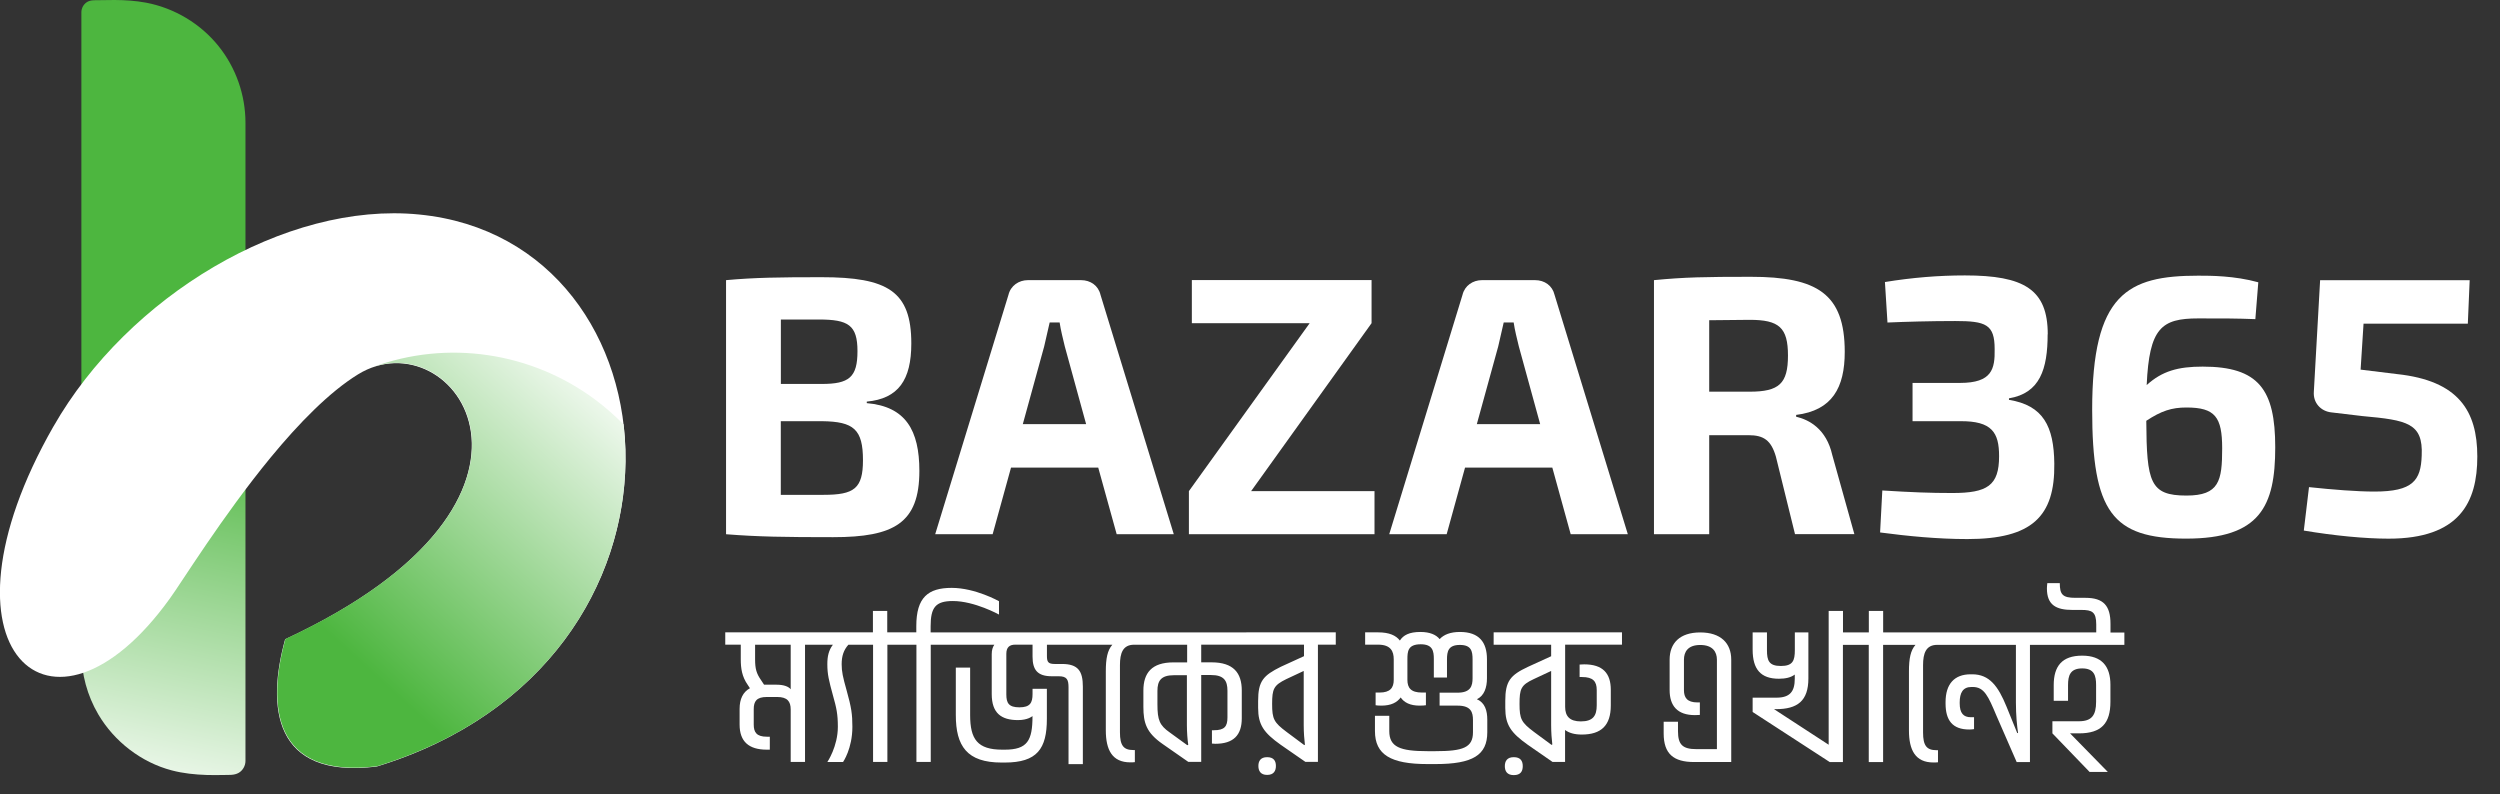 <svg width="107" height="34" viewBox="0 0 107 34" fill="none" xmlns="http://www.w3.org/2000/svg">
<rect x="0" y="0" width="107" height="34" fill="#333333" stroke="none"/>
<g clip-path="url(#clip0_1757_86833)">
<path d="M10.506 5.253C10.506 5.253 10.506 32.55 10.506 32.57C10.506 32.774 10.391 32.979 10.212 33.08C10.021 33.186 9.806 33.164 9.593 33.169C9.344 33.175 9.095 33.175 8.848 33.169C8.344 33.152 7.843 33.102 7.353 32.973C6.048 32.632 4.889 31.736 4.206 30.573C3.735 29.773 3.483 28.843 3.483 27.913V0.526C3.483 0.356 3.57 0.19 3.713 0.095C3.867 -0.006 4.052 0.011 4.225 0.008C4.452 0.003 4.679 -6.10352e-05 4.906 -6.10352e-05C5.357 0.003 5.81 0.031 6.255 0.115C7.462 0.344 8.579 1.011 9.349 1.968C10.097 2.895 10.506 4.066 10.506 5.256V5.253Z" fill="url(#paint0_linear_1757_86833)"/>
<path fill-rule="evenodd" clip-rule="evenodd" d="M2.291 18.248C5.463 12.693 12.217 8.613 17.94 9.181C29.331 10.296 30.708 28.342 16.125 32.808C11.659 33.365 11.416 30.207 12.203 27.362C25.189 21.322 19.379 13.527 15.325 16.022C14.09 16.783 12.782 18.127 11.584 19.581C9.515 22.098 7.77 24.931 7.275 25.609C2.19 32.69 -3.17 27.799 2.288 18.251L2.291 18.248Z" fill="white"/>
<path fill-rule="evenodd" clip-rule="evenodd" d="M26.692 18.186C27.334 23.778 24.15 30.349 16.139 32.794C11.673 33.351 11.43 30.193 12.216 27.348C24.562 21.599 19.914 14.277 15.943 15.716C19.149 14.529 22.744 15.064 25.494 17.119C25.931 17.447 26.328 17.797 26.704 18.183H26.692V18.186Z" fill="url(#paint1_linear_1757_86833)"/>
<path d="M37.095 17.254C38.766 17.396 39.349 18.421 39.349 20.155C39.349 22.392 38.262 22.991 35.661 22.991C33.581 22.991 32.447 22.974 31.075 22.865V11.99C32.304 11.88 33.329 11.864 35.157 11.864C37.994 11.864 39.004 12.463 39.004 14.7C39.004 16.26 38.453 17.063 37.098 17.189V17.254H37.095ZM35.045 13.675H33.421V16.433H35.171C36.339 16.433 36.7 16.151 36.7 15.03C36.7 13.911 36.305 13.675 35.045 13.675ZM35.25 21.179C36.557 21.179 36.935 20.911 36.935 19.698C36.935 18.374 36.54 18.043 35.185 18.027H33.418V21.179H35.247H35.25Z" fill="white"/>
<path d="M43.272 20.012L42.485 22.865H40.026L43.162 12.62C43.258 12.225 43.605 11.99 43.997 11.99H46.268C46.676 11.99 47.01 12.225 47.102 12.62L50.238 22.865H47.794L47.004 20.012H43.269H43.272ZM45.573 14.826C45.495 14.496 45.4 14.132 45.352 13.801H44.926L44.691 14.826L43.776 18.153H46.486L45.573 14.826Z" fill="white"/>
<path d="M58.829 22.865H50.885V21.02L56.054 13.832H51.011V11.987H58.703V13.832L53.548 21.02H58.829V22.865Z" fill="white"/>
<path d="M62.704 20.012L61.917 22.865H59.459L62.595 12.62C62.69 12.225 63.037 11.99 63.429 11.99H65.7C66.109 11.99 66.442 12.225 66.535 12.62L69.671 22.865H67.226L66.439 20.012H62.704ZM65.006 14.826C64.927 14.496 64.832 14.132 64.785 13.801H64.359L64.124 14.826L63.208 18.153H65.919L65.006 14.826Z" fill="white"/>
<path d="M76.827 22.865L76.007 19.539C75.803 18.844 75.486 18.626 74.839 18.626H73.154V22.865H70.79V11.99C72.098 11.864 72.98 11.847 74.937 11.847C77.774 11.847 78.955 12.572 78.955 15.061C78.955 16.59 78.421 17.567 76.875 17.758V17.836C77.427 17.962 78.169 18.357 78.421 19.474L79.367 22.862H76.83L76.827 22.865ZM74.887 16.764C76.147 16.764 76.525 16.417 76.525 15.218C76.525 14.02 76.147 13.689 74.887 13.689L73.154 13.706V16.764H74.887Z" fill="white"/>
<path d="M87.639 14.305C87.639 15.803 87.308 16.828 85.984 17.049V17.114C87.451 17.349 87.907 18.248 87.924 19.841C87.955 22.112 86.964 23.072 84.203 23.072C82.943 23.072 81.649 22.946 80.468 22.789L80.563 20.992C81.823 21.07 82.596 21.101 83.559 21.101C85.057 21.101 85.561 20.785 85.561 19.525C85.561 18.517 85.261 18.013 83.889 18.027H81.857V16.389H83.889C85.261 16.389 85.387 15.789 85.371 14.938C85.371 13.883 84.993 13.74 83.685 13.74C82.613 13.74 81.557 13.771 80.784 13.804L80.675 12.071C81.843 11.88 82.977 11.788 84.097 11.788C86.633 11.788 87.644 12.387 87.644 14.311L87.639 14.305Z" fill="white"/>
<path d="M97.38 19.144C97.38 21.667 96.733 23.053 93.566 23.053C90.399 23.053 89.545 21.902 89.545 17.537C89.545 12.572 91.057 11.799 94.084 11.799C94.605 11.799 95.63 11.799 96.655 12.082L96.529 13.659C95.708 13.628 95.235 13.628 94.084 13.628C92.508 13.628 91.987 14.037 91.878 16.481C92.539 15.882 93.219 15.691 94.275 15.691C96.671 15.691 97.38 16.669 97.38 19.144ZM95.109 19.191C95.109 17.85 94.809 17.441 93.58 17.441C92.95 17.441 92.508 17.584 91.861 18.01C91.878 20.642 92.018 21.21 93.58 21.21C94.983 21.21 95.109 20.58 95.109 19.191Z" fill="white"/>
<path d="M101.16 13.849L101.034 15.82L102.594 16.011C105.226 16.293 106.029 17.587 106.029 19.541C106.029 21.496 105.273 23.055 102.23 23.055C101.236 23.055 99.911 22.929 98.603 22.708L98.825 20.849C99.85 20.958 100.874 21.039 101.63 21.039C103.268 21.039 103.616 20.566 103.649 19.494C103.711 18.108 103.033 17.982 101.112 17.808L99.788 17.651C99.332 17.604 98.998 17.243 99.032 16.769L99.301 11.992H105.702L105.623 13.852H101.163L101.16 13.849Z" fill="white"/>
<path d="M54.234 32.407C53.954 32.407 53.859 32.57 53.859 32.783C53.859 32.995 53.954 33.166 54.234 33.166C54.514 33.166 54.609 32.995 54.609 32.783C54.609 32.57 54.517 32.407 54.234 32.407Z" fill="white"/>
<path d="M53.333 27.068H39.831V26.805C39.831 25.995 40.044 25.724 40.783 25.724C41.71 25.724 42.757 26.303 42.757 26.303V25.732C42.757 25.732 41.743 25.161 40.732 25.161C39.722 25.161 39.218 25.57 39.218 26.794V27.065H37.974V26.147H37.361V27.065H31.041V27.591H31.705V28.221C31.705 28.605 31.756 28.961 32.002 29.311L32.097 29.456C31.8 29.619 31.655 29.916 31.655 30.341V31.013C31.655 31.735 32.047 32.086 32.819 32.086H32.948V31.531H32.819C32.377 31.531 32.26 31.335 32.26 31.013V30.349C32.26 30.019 32.38 29.831 32.819 29.831H33.262C33.696 29.831 33.842 30.019 33.842 30.366V32.612H34.455V27.594H35.648C35.468 27.832 35.41 28.087 35.41 28.429C35.41 28.863 35.477 29.126 35.648 29.756C35.802 30.299 35.86 30.565 35.86 31.108C35.86 31.951 35.41 32.615 35.41 32.615H36.082C36.082 32.615 36.482 32.044 36.482 31.108C36.482 30.565 36.44 30.282 36.236 29.552C36.073 28.972 36.023 28.742 36.023 28.429C36.023 28.079 36.107 27.824 36.311 27.594H37.367V32.612H37.98V27.594H39.223V32.612H39.836V27.594H42.558C42.491 27.687 42.446 27.816 42.446 27.995V29.706C42.446 30.523 42.855 30.82 43.569 30.82C43.986 30.82 44.165 30.666 44.191 30.649C44.191 31.705 43.969 32.086 43.001 32.086H42.9C41.836 32.086 41.522 31.643 41.522 30.604V28.572H40.909V30.604C40.909 31.931 41.385 32.637 42.866 32.637H43.003C44.389 32.637 44.806 32.049 44.806 30.767V29.482H44.193V29.703C44.193 30.078 44.09 30.274 43.63 30.274C43.171 30.274 43.071 30.086 43.071 29.72V27.983C43.071 27.703 43.208 27.591 43.454 27.591H44.193V28.101C44.193 28.664 44.398 28.944 45.019 28.944H45.316C45.666 28.944 45.733 29.09 45.733 29.42V32.704H46.346V29.386C46.346 28.723 46.142 28.418 45.453 28.418H45.14C44.86 28.418 44.809 28.325 44.809 28.079V27.594H47.609C47.397 27.832 47.329 28.191 47.329 28.726V31.259C47.329 32.094 47.601 32.629 48.377 32.629C48.444 32.629 48.497 32.629 48.572 32.62V32.102H48.505C48.088 32.102 47.934 31.906 47.934 31.346V28.462C47.934 27.961 48.054 27.594 48.539 27.594H50.81V28.35H50.222C49.295 28.35 48.937 28.801 48.937 29.557V30.254C48.937 30.943 49.065 31.36 49.763 31.845L50.86 32.609H51.412V28.891H51.829C52.389 28.891 52.535 29.137 52.535 29.563V30.711C52.535 31.094 52.406 31.254 51.955 31.254H51.871V31.825C51.871 31.825 51.963 31.834 52.017 31.834C52.789 31.834 53.148 31.467 53.148 30.744V29.554C53.148 28.798 52.789 28.348 51.854 28.348H51.412V27.591H55.811V28.084L54.825 28.535C54.069 28.91 53.848 29.148 53.848 30V30.296C53.848 31.019 54.086 31.36 54.817 31.878L55.872 32.609H56.407V27.591H57.171V27.065H53.344L53.333 27.068ZM33.842 29.501C33.755 29.389 33.553 29.305 33.237 29.305H32.702L32.573 29.109C32.377 28.829 32.318 28.625 32.318 28.224V27.594H33.842V29.501ZM50.813 31.892L50.065 31.349C49.631 31.044 49.538 30.823 49.538 30.142V29.571C49.538 29.145 49.684 28.899 50.244 28.899H50.799V31.035C50.799 31.341 50.824 31.649 50.857 31.878L50.815 31.895L50.813 31.892ZM55.825 31.892L55.069 31.329C54.525 30.921 54.447 30.778 54.447 30.131C54.447 29.484 54.514 29.33 55.052 29.067L55.799 28.717V31.03C55.799 31.369 55.825 31.66 55.85 31.873L55.825 31.89V31.892Z" fill="white"/>
<path d="M63.216 29.924C63.522 29.778 63.642 29.431 63.642 29.031V28.213C63.642 27.491 63.309 27.048 62.486 27.048C62.077 27.048 61.797 27.16 61.617 27.354C61.464 27.166 61.2 27.048 60.791 27.048C60.315 27.048 60.061 27.186 59.915 27.415C59.744 27.194 59.456 27.065 58.988 27.065H58.428V27.591H58.98C59.531 27.591 59.652 27.88 59.652 28.221V29.098C59.652 29.439 59.498 29.641 59.047 29.641H58.876V30.184C58.91 30.193 59.013 30.201 59.123 30.201C59.54 30.201 59.795 30.064 59.949 29.851C60.094 30.064 60.349 30.201 60.758 30.201C60.859 30.201 61.004 30.193 61.029 30.184V29.641H60.859C60.383 29.641 60.237 29.437 60.237 29.098V28.221C60.237 27.883 60.254 27.575 60.808 27.575C61.318 27.575 61.368 27.863 61.368 28.205V28.997H61.931V28.224C61.931 27.874 61.99 27.603 62.483 27.603C62.975 27.603 63.026 27.874 63.026 28.224V29.025C63.026 29.355 62.95 29.647 62.379 29.647H61.615V30.201H62.388C62.964 30.201 63.043 30.489 63.043 30.823V31.341C63.043 31.996 62.617 32.15 61.444 32.15H61.094C59.921 32.15 59.461 31.971 59.461 31.29V30.635H58.848V31.29C58.848 32.304 59.529 32.702 61.094 32.702H61.444C63.034 32.702 63.656 32.318 63.656 31.341V30.806C63.656 30.414 63.555 30.075 63.214 29.93L63.216 29.924Z" fill="white"/>
<path d="M63.922 27.594H66.389V28.087L65.403 28.538C64.639 28.896 64.426 29.151 64.426 30.002V30.299C64.426 31.021 64.664 31.363 65.395 31.881L66.45 32.612H66.985V31.243C67.156 31.372 67.394 31.439 67.699 31.439C68.534 31.439 68.942 31.047 68.942 30.195V29.523C68.942 28.818 68.601 28.434 67.803 28.434C67.744 28.434 67.632 28.443 67.607 28.443V28.977H67.71C68.186 28.977 68.34 29.165 68.34 29.532V30.187C68.34 30.63 68.186 30.876 67.66 30.876C67.184 30.876 66.988 30.655 66.988 30.254V27.591H69.421V27.065H63.928V27.591L63.922 27.594ZM66.406 31.881L65.658 31.329C65.115 30.921 65.036 30.778 65.036 30.131C65.036 29.484 65.095 29.322 65.641 29.067L66.389 28.717V31.03C66.389 31.36 66.414 31.652 66.439 31.864L66.406 31.881Z" fill="white"/>
<path d="M64.79 32.407C64.502 32.407 64.407 32.578 64.407 32.791C64.407 33.004 64.502 33.175 64.79 33.175C65.079 33.175 65.174 33.012 65.174 32.791C65.174 32.57 65.079 32.407 64.79 32.407Z" fill="white"/>
<path d="M72.77 27.068C71.894 27.068 71.46 27.527 71.46 28.233V29.535C71.46 30.207 71.79 30.607 72.541 30.607C72.6 30.607 72.72 30.599 72.754 30.599V30.064H72.653C72.202 30.064 72.073 29.851 72.073 29.538V28.235C72.073 27.905 72.236 27.605 72.77 27.605C73.305 27.605 73.484 27.902 73.484 28.235V32.063H72.608C72.02 32.063 71.818 31.875 71.818 31.299V30.89H71.205V31.391C71.205 32.267 71.631 32.615 72.507 32.615H74.097V28.233C74.097 27.527 73.647 27.068 72.77 27.068Z" fill="white"/>
<path d="M89.114 28.062C88.254 28.062 87.899 28.513 87.899 29.322V29.994H88.512V29.322C88.512 28.913 88.604 28.608 89.117 28.608C89.629 28.608 89.713 28.913 89.713 29.322V30.036C89.713 30.616 89.526 30.87 88.974 30.87H87.843V31.388L89.433 33.038H90.214L88.599 31.388H88.982C89.943 31.388 90.326 30.954 90.326 30.036V29.305C90.326 28.513 89.951 28.062 89.12 28.062H89.114Z" fill="white"/>
<path d="M90.329 27.068V26.701C90.329 25.928 90.033 25.587 89.257 25.587H88.831C88.28 25.587 88.159 25.449 88.159 24.957H87.625C87.616 25.041 87.608 25.119 87.608 25.186C87.608 25.892 88 26.105 88.697 26.105H89.081C89.54 26.105 89.719 26.189 89.719 26.726V27.068H80.599V26.149H79.986V27.068H78.88V26.149H78.267V31.875L75.929 30.352H76.004C76.931 30.352 77.399 30.002 77.399 29.034V27.068H76.819V27.824C76.819 28.275 76.735 28.504 76.223 28.504C75.71 28.504 75.626 28.275 75.626 27.824V27.068H75.013V27.807C75.013 28.65 75.363 29.05 76.136 29.05C76.416 29.05 76.646 29 76.816 28.871V29.05C76.816 29.593 76.612 29.86 76.035 29.86H75.013V30.473L78.314 32.617H78.877V27.6H79.983V32.617H80.597V27.6H81.983C81.77 27.838 81.703 28.196 81.703 28.731V31.265C81.703 32.099 81.974 32.634 82.75 32.634C82.817 32.634 82.87 32.634 82.946 32.626V32.108H82.879C82.461 32.108 82.307 31.912 82.307 31.352V28.468C82.307 27.967 82.428 27.6 82.912 27.6H86.281V30.058C86.281 30.638 86.331 31.089 86.373 31.369L86.339 31.377L85.88 30.246C85.522 29.369 85.149 28.86 84.41 28.86H84.343C83.646 28.86 83.27 29.277 83.27 30.05V30.109C83.27 30.831 83.567 31.223 84.284 31.223C84.36 31.223 84.447 31.215 84.489 31.206V30.697H84.351C84.038 30.697 83.875 30.526 83.875 30.1V30.067C83.875 29.649 84.013 29.403 84.376 29.403H84.435C84.928 29.403 85.099 29.803 85.446 30.627L86.314 32.617H86.882V27.6H90.923V27.073H90.327L90.329 27.068Z" fill="white"/>
</g>
<defs>
<linearGradient id="paint0_linear_1757_86833" x1="3.117" y1="34.407" x2="11.153" y2="-2.596" gradientUnits="userSpaceOnUse">
<stop stop-color="white"/>
<stop offset="0.46" stop-color="#4DB63F"/>
</linearGradient>
<linearGradient id="paint1_linear_1757_86833" x1="25.936" y1="15.106" x2="1.235" y2="42.216" gradientUnits="userSpaceOnUse">
<stop stop-color="white"/>
<stop offset="0.46" stop-color="#4DB63F"/>
</linearGradient>
<clipPath id="clip0_1757_86833">
<rect width="106.032" height="33.175" fill="white"/>
</clipPath>
</defs>
</svg>
